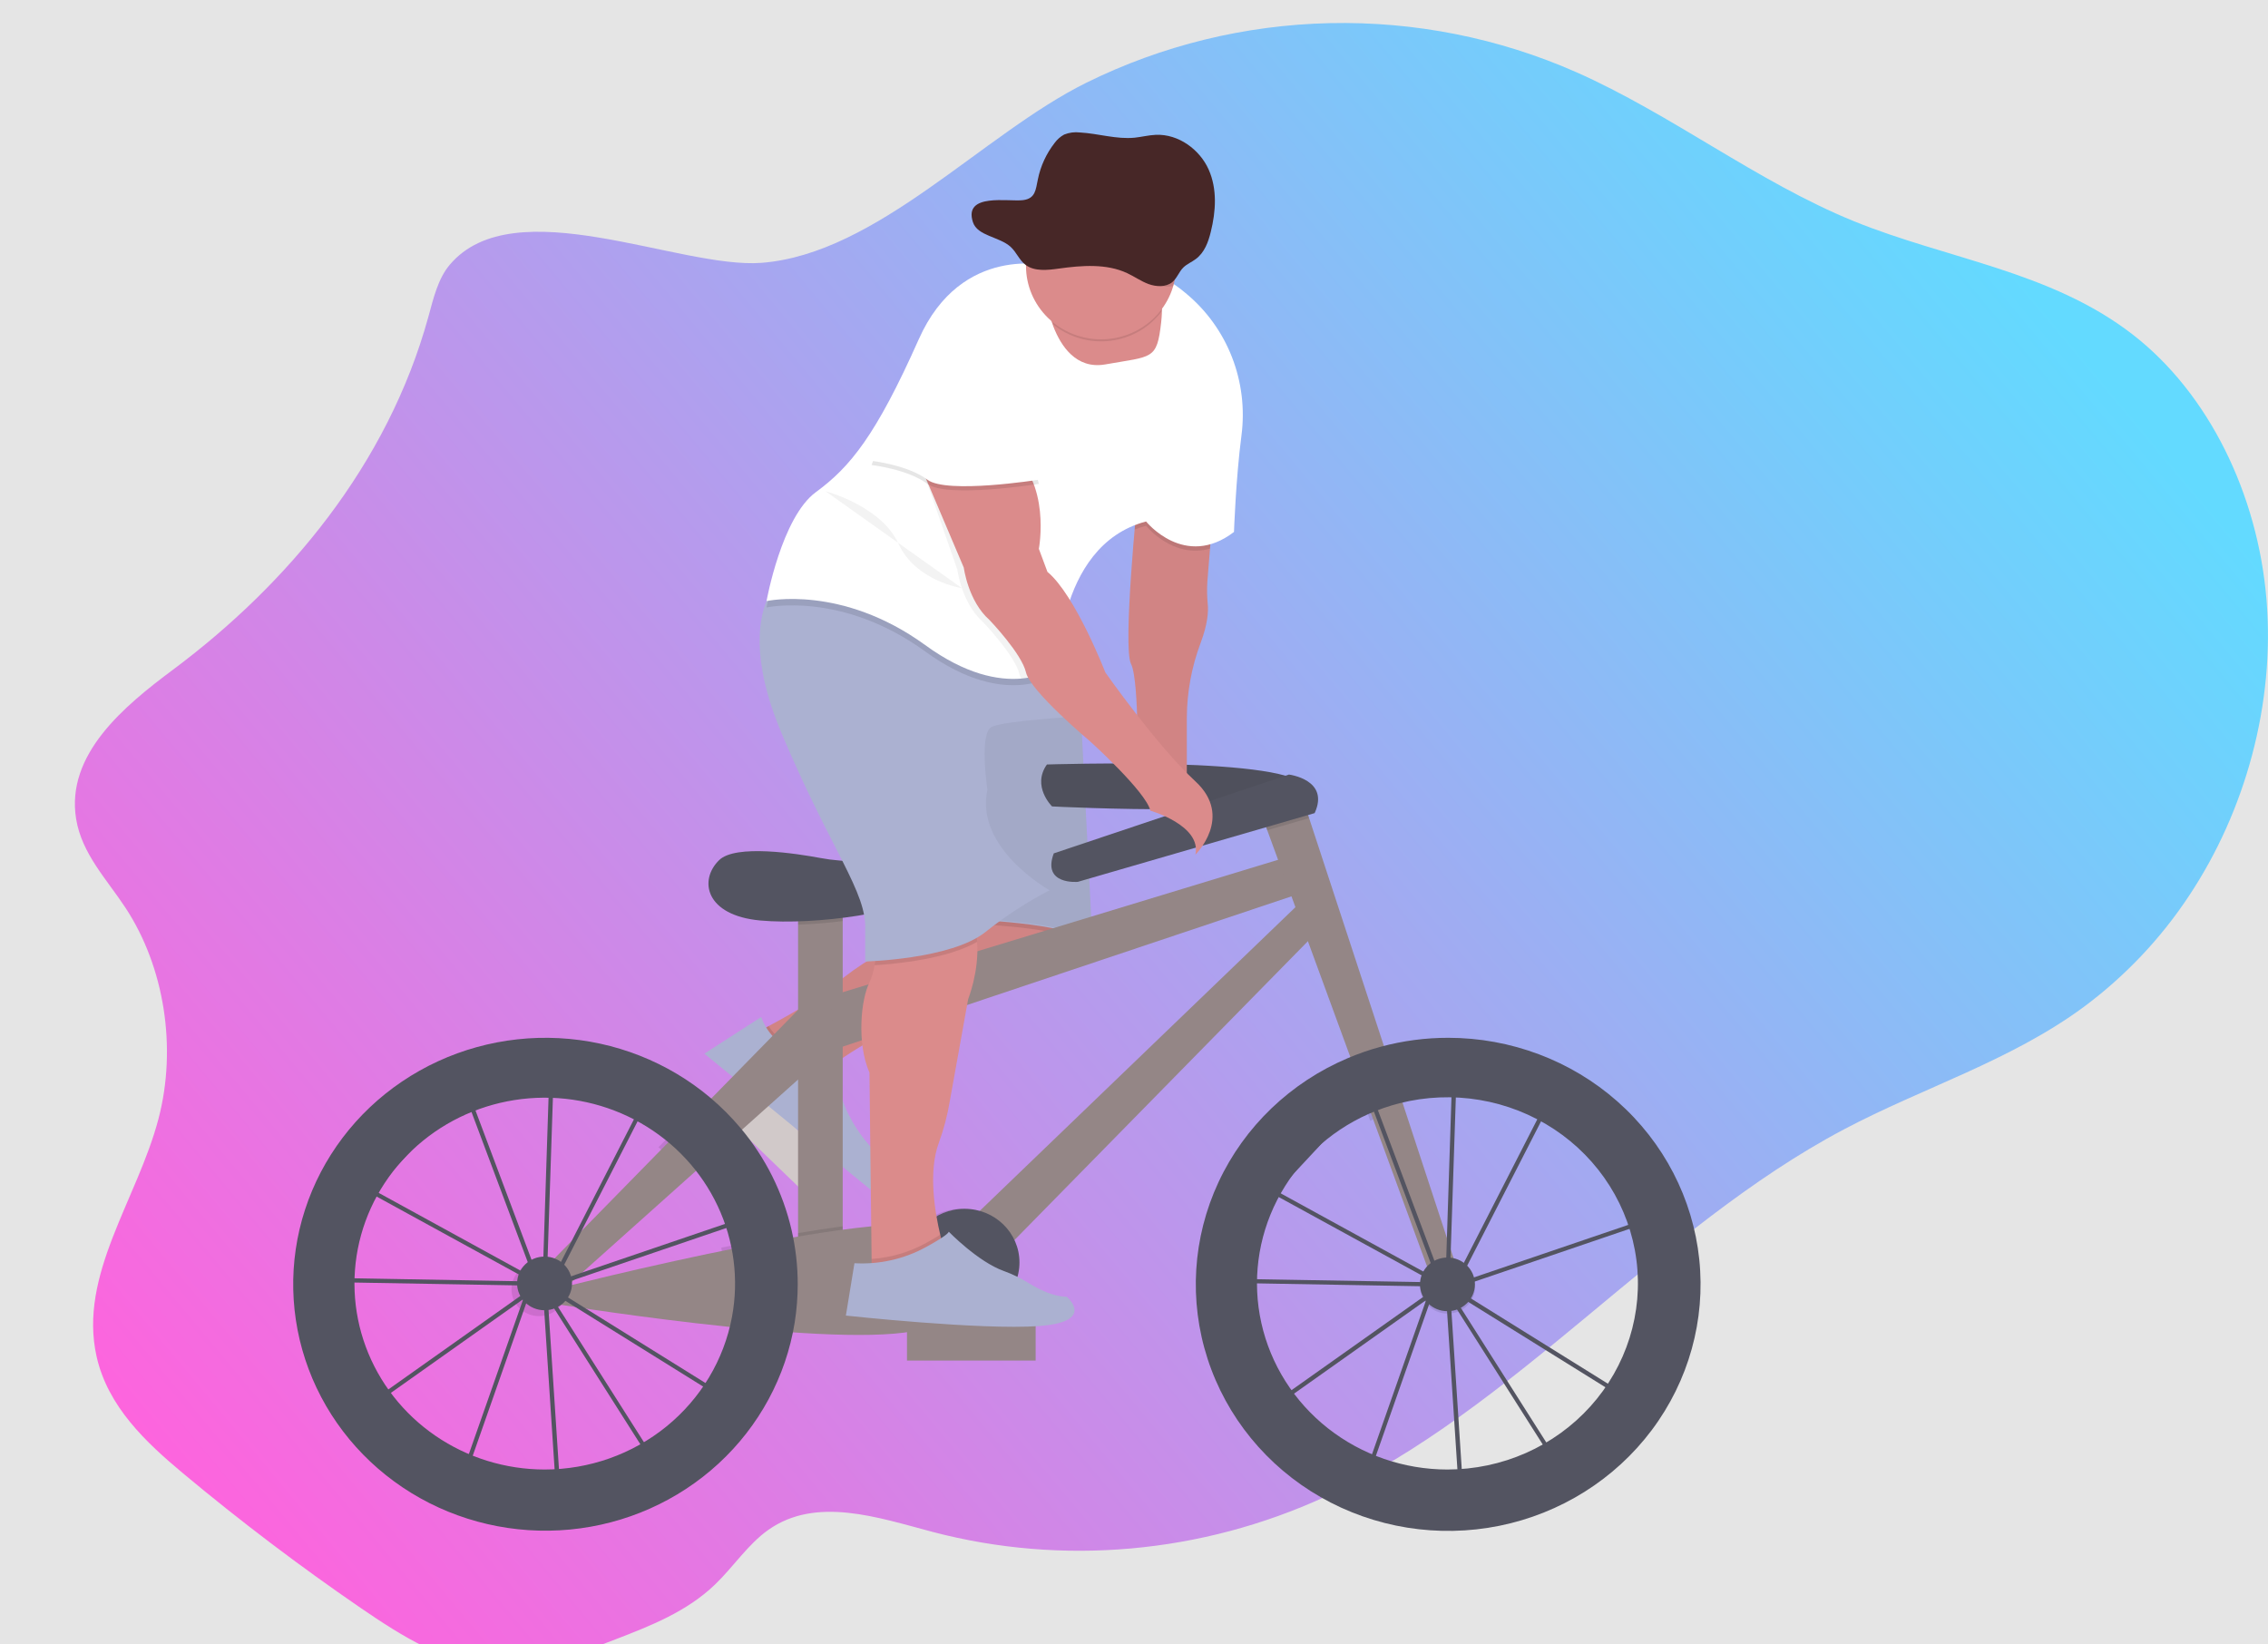 <svg width="789" height="572" viewBox="0 0 789 572" fill="none" xmlns="http://www.w3.org/2000/svg">
<rect width="789" height="572" fill="#E5E5E5"/>
<g id="undraw_Ride_a_bicycle_2yok 1">
<g clip-path="url(#clip0)">
<g id="back">
<g id="Vector" filter="url(#filter0_dd)">
<path d="M156.45 84.112C152.362 88.957 150.788 95.771 149.028 102.176C134.854 153.795 99.928 195.316 60.154 224.973C43.31 237.535 22.804 254.383 26.489 276.906C28.473 289.002 37.179 297.907 43.646 307.758C57.215 328.387 61.616 356.427 55.149 381.122C47.794 409.22 27.235 435.438 33.598 463.849C37.522 481.338 50.844 493.783 63.653 504.48C83.634 521.158 104.253 536.781 125.507 551.349C139.755 561.114 154.913 570.616 171.518 571.854C186.139 572.947 200.461 567.519 214.344 562.163C226.473 557.477 238.908 552.603 248.702 543.217C255.095 537.089 260.19 529.183 267.292 524.169C283.971 512.394 305.395 519.856 324.522 524.898C369.652 536.732 417.953 532.411 460.898 512.7C526.773 482.46 576.984 418.955 641.42 384.882C669.124 370.228 699.261 361.134 724.915 342.262C739.367 331.516 751.788 318.387 761.616 303.467C781.011 274.239 791.499 236.974 788.47 200.497C785.442 164.019 768.471 128.867 741.818 108.275C713.285 86.232 677.248 82.115 644.784 68.882C611.26 55.212 581.437 31.72 548.234 17.051C521.368 5.215 492.129 -0.595 462.664 0.046C433.199 0.688 404.254 7.766 377.955 20.76C341.82 38.613 305.194 80.264 264.949 83.427C236.275 85.613 178.843 57.573 156.45 84.112Z" fill="url(#paint0_linear)"/>
</g>
</g>
<g id="man-bike">
<path id="Vector_2" d="M288.686 403.91L256.828 373.201L246.873 383.055L278.73 413.765L288.686 403.91Z" fill="#D1C9C9"/>
<path id="Vector_3" d="M264.427 358.504C264.427 358.504 282.92 348.973 290.066 342.837C294.368 339.16 298.993 335.861 303.888 332.978L327.088 319.184L375.575 315.541L377.813 323.556C377.813 323.556 381.543 335.215 344.245 345.417C306.947 355.618 288.298 371.649 288.298 371.649C288.298 371.649 264.427 379.635 264.427 358.504Z" fill="#DB8B8B"/>
<path id="Vector_4" opacity="0.1" d="M290.275 370.068C288.954 371.052 288.298 371.62 288.298 371.62C288.298 371.62 264.427 379.636 264.427 358.504C264.427 358.504 265.584 357.906 267.411 356.908C269.258 359.845 271.844 362.271 274.923 363.953C278.003 365.636 281.472 366.519 285.001 366.519H287.53L290.275 370.068Z" fill="black"/>
<path id="Vector_5" opacity="0.05" d="M377.112 327.579C375.038 331.87 367.884 338.924 344.245 345.388C313.951 353.673 295.959 365.791 290.275 370.068C288.954 371.052 288.298 371.62 288.298 371.62C288.298 371.62 264.427 379.636 264.427 358.504C264.427 358.504 265.584 357.906 267.411 356.908C272.954 353.942 284.688 347.435 290.043 342.808C294.345 339.13 298.97 335.831 303.866 332.949L327.065 319.155L335.704 318.506L375.553 315.512L377.791 323.527C377.791 323.527 378.313 325.094 377.112 327.579Z" fill="black"/>
<path id="Vector_6" d="M264.8 353.767L245.032 366.519L302.919 413.884C302.919 413.884 311.423 408.783 306.947 402.953C306.947 402.953 292.028 390.566 291.282 373.077L286.806 367.248H284.277C280.001 367.248 275.831 365.952 272.342 363.537C268.852 361.122 266.217 357.708 264.8 353.767V353.767Z" fill="#ABB1D1"/>
<path id="Vector_7" opacity="0.1" d="M377.112 327.579C365.176 321.946 336.039 321.341 336.039 321.341L335.726 318.506L375.575 315.512L377.813 323.527C377.813 323.527 378.313 325.094 377.112 327.579Z" fill="black"/>
<path id="Vector_8" d="M336.039 319.884C336.039 319.884 371.099 320.612 380.051 327.899L375.575 239.729H327.088L336.039 319.884Z" fill="#ABB1D1"/>
<path id="Vector_9" opacity="0.05" d="M336.039 319.519C336.039 319.519 371.099 320.248 380.051 327.535L375.575 239.364H327.088L336.039 319.519Z" fill="black"/>
<path id="Vector_10" d="M364.207 265.932C364.207 265.932 451.969 263.017 453.759 274.101C455.549 285.184 365.997 280.513 365.997 280.513C365.997 280.513 358.836 273.51 364.207 265.932Z" fill="#535461"/>
<path id="Vector_11" opacity="0.05" d="M364.207 265.932C364.207 265.932 451.969 263.017 453.759 274.101C455.549 285.184 365.997 280.513 365.997 280.513C365.997 280.513 358.836 273.51 364.207 265.932Z" fill="black"/>
<path id="Vector_12" d="M293.162 310.258H277.638V442.062H293.162V310.258Z" fill="#948686"/>
<path id="Vector_13" opacity="0.1" d="M293.162 310.25V320.401C288 321.057 282.718 321.472 277.638 321.633V310.25H293.162Z" fill="black"/>
<path id="Vector_14" d="M291.998 299.328C289.82 299.163 287.653 298.878 285.508 298.475C277.094 296.901 255.879 293.6 250.172 299.204C243.011 306.199 245.398 318.448 264.502 320.197C283.606 321.946 316.443 317.282 323.015 310.28C323.015 310.251 311.132 300.763 291.998 299.328Z" fill="#535461"/>
<path id="Vector_15" d="M288.984 346.415L451.976 296.843L457.347 309.092L290.178 365.076L288.984 346.415Z" fill="#948686"/>
<path id="Vector_16" d="M337.345 424.566L454.96 311.424L461.524 320.751L349.28 435.059L337.345 424.566Z" fill="#948686"/>
<path id="Vector_17" opacity="0.1" d="M487.543 386.092C483.817 387.033 480.182 388.294 476.682 389.859L469.551 370.396C473.294 368.802 477.147 367.47 481.083 366.41L487.543 386.092Z" fill="black"/>
<path id="Vector_18" d="M507.498 443.227L499.143 447.891L440.854 288.798L438.243 281.679L451.976 274.093L455.415 284.572L507.498 443.227Z" fill="#948686"/>
<path id="Vector_19" opacity="0.1" d="M455.415 284.572L440.854 288.798L438.243 281.679L451.976 274.093L455.415 284.572Z" fill="black"/>
<path id="Vector_20" d="M366.594 296.843L448.388 269.43C448.388 269.43 462.718 271.179 457.34 282.845L374.956 306.753C374.956 306.753 362.424 307.919 366.594 296.843Z" fill="#535461"/>
<path id="Vector_21" opacity="0.1" d="M274.356 448.765C274.355 453.235 274.001 457.698 273.297 462.115C266.136 461.612 258.736 460.883 251.485 460.155C253.096 451.49 252.895 442.597 250.896 434.01C257.96 432.552 265.173 431.161 272.215 429.9C273.642 436.092 274.36 442.419 274.356 448.765V448.765Z" fill="black"/>
<path id="Vector_22" opacity="0.1" d="M293.162 426.555V442.054H277.638V428.938C283.009 428.027 288.231 427.218 293.162 426.555Z" fill="black"/>
<path id="Vector_23" d="M192.86 448.496C192.86 448.496 318.241 416.434 328.386 428.668C338.531 440.903 349.28 457.24 317.666 463.069C286.053 468.899 190.495 453.152 190.495 453.152L192.86 448.496Z" fill="#948686"/>
<path id="Vector_24" opacity="0.1" d="M254.528 394.486L238.595 408.732C235.773 405.193 232.583 401.95 229.076 399.055L243.951 383.876C247.78 387.111 251.319 390.661 254.528 394.486V394.486Z" fill="black"/>
<path id="Vector_25" d="M188.683 442.062L282.412 346.415L285.404 368.574L193.457 450.806L188.683 442.062Z" fill="#948686"/>
<path id="Vector_26" opacity="0.1" d="M187.489 457.808C192.767 457.808 197.045 453.629 197.045 448.474C197.045 443.319 192.767 439.14 187.489 439.14C182.212 439.14 177.933 443.319 177.933 448.474C177.933 453.629 182.212 457.808 187.489 457.808Z" fill="black"/>
<path id="Vector_27" opacity="0.1" d="M503.619 456.934C508.896 456.934 513.175 452.755 513.175 447.6C513.175 442.444 508.896 438.265 503.619 438.265C498.341 438.265 494.063 442.444 494.063 447.6C494.063 452.755 498.341 456.934 503.619 456.934Z" fill="black"/>
<path id="Vector_28" opacity="0.1" d="M334.353 457.808C344.904 457.808 353.457 449.453 353.457 439.147C353.457 428.84 344.904 420.485 334.353 420.485C323.803 420.485 315.249 428.84 315.249 439.147C315.249 449.453 323.803 457.808 334.353 457.808Z" fill="black"/>
<path id="Vector_29" d="M335.554 457.808C346.105 457.808 354.658 449.453 354.658 439.147C354.658 428.84 346.105 420.485 335.554 420.485C325.004 420.485 316.45 428.84 316.45 439.147C316.45 449.453 325.004 457.808 335.554 457.808Z" fill="#535461"/>
<path id="Vector_30" d="M330.454 437.745L330.448 437.749C328.204 439.388 327.746 442.493 329.423 444.685L344.586 464.491C346.263 466.682 349.442 467.13 351.686 465.491L351.692 465.487C353.935 463.848 354.394 460.743 352.716 458.551L337.554 438.746C335.876 436.554 332.697 436.106 330.454 437.745Z" fill="#6C63FF"/>
<path id="Vector_31" d="M421.824 179.977L420.049 201.917C419.845 204.697 419.882 207.488 420.161 210.261C420.392 212.717 420.161 217.016 417.699 223.574C414.539 231.951 412.905 240.805 412.873 249.734V274.705L395.716 271.791C395.716 271.791 396.462 236.814 393.478 230.985C390.494 225.155 395.716 173.419 395.716 173.419L421.824 179.977Z" fill="#DB8B8B"/>
<path id="Vector_32" opacity="0.05" d="M420.944 190.849L420.049 201.917C419.847 204.694 419.887 207.483 420.168 210.254C420.4 212.709 420.168 217.008 417.707 223.574C414.546 231.951 412.913 240.805 412.88 249.734V274.705L395.723 271.791C395.723 271.791 396.469 236.814 393.486 230.985C391.374 226.853 393.374 199.695 394.724 184.196C395.283 177.82 395.723 173.419 395.723 173.419L421.832 179.977L420.944 190.849Z" fill="black"/>
<path id="Vector_33" d="M336.8 347.574L330.348 383.425C329.534 388.211 328.286 392.918 326.618 397.488C322.836 407.588 325.253 421.746 327.088 429.47C327.901 432.88 328.58 435.037 328.58 435.037L309.185 445.239L303.217 440.867V437.952L302.471 373.099C297.995 362.898 299.487 347.595 302.471 341.766C303.32 339.851 303.916 337.838 304.247 335.776C305.738 327.965 306.201 316.991 306.201 316.991C306.201 316.991 318.136 297.316 332.31 310.433C337.531 315.264 339.515 321.581 339.933 327.63C340.664 337.984 336.8 347.574 336.8 347.574Z" fill="#DB8B8B"/>
<path id="Vector_34" opacity="0.1" d="M339.933 327.608C329.587 333.612 311.587 335.31 304.247 335.754C305.738 327.943 306.201 316.969 306.201 316.969C306.201 316.969 318.136 297.295 332.309 310.411C337.531 315.242 339.515 321.56 339.933 327.608Z" fill="black"/>
<path id="Vector_35" d="M365.132 309.682C357.199 313.809 349.703 318.69 342.753 324.256C330.818 333.729 300.979 334.457 300.979 334.457V323.527C301.725 310.411 289.044 295.837 271.887 255.031C260.929 228.973 263.965 214.225 267.59 206.938C269.649 202.821 271.887 201.109 271.887 201.109L365.132 218.597L368.466 228.361L375.575 249.202C375.575 249.202 349.467 250.659 344.991 252.845C340.515 255.031 343.499 274.705 343.499 274.705C339.023 295.109 365.132 309.682 365.132 309.682Z" fill="#ABB1D1"/>
<path id="Vector_36" opacity="0.1" d="M421.824 179.977L420.944 190.849C407.965 194.492 398.7 182.892 398.7 182.892C397.346 183.246 396.015 183.682 394.716 184.196C395.276 177.82 395.716 173.419 395.716 173.419L421.824 179.977Z" fill="black"/>
<path id="Vector_37" opacity="0.1" d="M368.466 228.361C368.115 231.764 368.115 233.899 368.115 233.899C368.115 233.899 350.958 247.744 321.866 226.613C292.774 205.481 266.665 211.31 266.665 211.31C266.665 211.31 266.971 209.62 267.59 206.938C269.649 202.821 271.887 201.109 271.887 201.109L365.132 218.597L368.466 228.361Z" fill="black"/>
<path id="Vector_38" d="M431.88 151.522C429.933 166.351 429.284 185.041 429.284 185.041C412.127 198.158 398.7 181.398 398.7 181.398C382.498 185.646 374.881 199.498 371.293 211.587C369.371 218.126 368.304 224.876 368.116 231.677C368.116 231.677 363.58 235.32 355.225 236.049C347.326 236.697 336.002 234.686 321.866 224.39C292.774 203.258 266.665 209.088 266.665 209.088C266.665 209.088 271.887 179.941 283.822 171.196C295.758 162.452 304.709 151.522 319.628 118.003C334.547 84.483 365.132 92.499 365.132 92.499C365.132 92.499 366.624 85.941 394.224 92.499C400.947 94.22 407.169 97.44 412.403 101.906C427.166 114.031 434.327 132.839 431.88 151.522Z" fill="white"/>
<path id="Vector_39" d="M404.197 108.931C404.16 109.9 404.078 110.978 403.944 112.18C402.452 125.297 400.96 123.839 384.549 126.754C374.344 128.568 369.04 120.24 366.489 113.682C365.566 111.306 364.869 108.852 364.408 106.351L400.214 100.522C400.214 100.522 404.503 99.348 404.197 108.931Z" fill="#DB8B8B"/>
<path id="Vector_40" opacity="0.05" d="M371.293 211.624C369.371 218.163 368.304 224.913 368.115 231.713C368.115 231.713 363.58 235.357 355.225 236.085C354.99 235.621 354.81 235.132 354.688 234.628C353.196 228.07 342.007 216.411 342.007 216.411C334.547 209.853 333.055 198.194 333.055 198.194L320.747 162.853L316.644 159.574C316.644 159.574 333.801 146.458 348.721 157.388C363.64 168.318 359.164 191.636 359.164 191.636L362.148 199.651C365.244 202.202 368.391 206.698 371.293 211.624Z" fill="black"/>
<path id="Vector_41" d="M318.882 158.845L335.293 197.465C335.293 197.465 336.785 209.124 344.245 215.682C344.245 215.682 355.434 227.341 356.926 233.899C358.418 240.457 379.305 257.946 379.305 257.946C379.305 257.946 398.7 275.434 400.192 281.992C400.192 281.992 418.095 287.093 415.857 297.295C415.857 297.295 429.284 284.178 415.857 271.791C402.43 259.403 384.527 233.899 384.527 233.899C384.527 233.899 374.083 206.938 364.386 198.923L361.402 190.907C361.402 190.907 365.878 167.589 350.958 156.659C336.039 145.729 318.882 158.845 318.882 158.845Z" fill="#DB8B8B"/>
<path id="Vector_42" opacity="0.1" d="M328.58 435.015L309.185 445.217L303.217 440.845V437.93C309.919 437.465 316.43 435.546 322.276 432.312C324.067 431.321 325.753 430.344 327.103 429.485C327.886 432.858 328.58 435.015 328.58 435.015Z" fill="black"/>
<path id="Vector_43" opacity="0.1" d="M350.958 128.241L361.402 168.318C361.402 168.318 329.326 173.419 322.612 168.318C315.898 163.217 303.217 161.76 303.217 161.76C303.217 161.76 316.644 123.868 324.104 119.496C331.564 115.124 350.958 128.241 350.958 128.241Z" fill="black"/>
<path id="Vector_44" d="M350.958 126.783L361.402 166.861C361.402 166.861 329.326 171.961 322.612 166.861C315.898 161.76 303.217 160.303 303.217 160.303C303.217 160.303 316.644 122.411 324.104 118.039C331.564 113.667 350.958 126.783 350.958 126.783Z" fill="white"/>
<path id="Vector_45" opacity="0.1" d="M404.197 108.202C402.108 111.019 399.451 113.389 396.389 115.166C393.327 116.943 389.926 118.089 386.394 118.534C382.862 118.979 379.274 118.713 375.851 117.753C372.428 116.794 369.242 115.16 366.489 112.953C365.566 110.577 364.869 108.123 364.408 105.622L400.214 99.793C400.214 99.793 404.503 98.62 404.197 108.202Z" fill="black"/>
<path id="Vector_46" d="M409.143 92.535C409.143 99.299 406.392 105.786 401.496 110.569C396.6 115.352 389.959 118.039 383.035 118.039C376.11 118.039 369.469 115.352 364.573 110.569C359.677 105.786 356.926 99.299 356.926 92.535C356.926 92.113 356.926 91.69 356.926 91.267C357.098 84.503 360.014 78.083 365.032 73.419C370.05 68.755 376.759 66.229 383.684 66.397C390.608 66.566 397.18 69.414 401.955 74.316C406.73 79.217 409.315 85.771 409.143 92.535V92.535Z" fill="#DB8B8B"/>
<path id="Vector_47" opacity="0.1" d="M409.143 92.535C409.146 94.886 408.814 97.225 408.159 99.487C406.14 99.916 404.036 99.728 402.131 98.948C399.341 97.876 396.947 96.033 394.269 94.707C386.727 90.976 377.753 91.712 369.399 92.943C365.251 93.555 360.544 94.124 357.284 91.544C357.172 91.458 357.065 91.365 356.963 91.267C357.136 84.503 360.051 78.083 365.069 73.419C370.087 68.755 376.797 66.229 383.721 66.397C390.645 66.566 397.218 69.414 401.992 74.316C406.767 79.217 409.353 85.771 409.18 92.535H409.143Z" fill="black"/>
<path id="Vector_48" opacity="0.05" d="M287.179 170.868C287.179 170.868 306.574 175.969 312.542 189.085C318.509 202.202 334.652 204.599 334.652 204.599" fill="black"/>
<path id="Vector_49" d="M360.283 459.426H315.525V473.271H360.283V459.426Z" fill="#948686"/>
<path id="Vector_50" d="M322.247 433.733C326.252 431.547 329.766 429.361 330.072 428.457C330.072 428.457 340.179 438.877 349.183 442.113C352.211 443.205 355.109 444.612 357.829 446.31C361.394 448.496 366.482 451.068 371.099 451.068C371.099 451.068 381.543 459.812 361.402 461.27C341.261 462.727 294.266 457.626 294.266 457.626L297.249 439.409C305.968 439.909 314.648 437.937 322.247 433.733Z" fill="#ABB1D1"/>
</g>
<g id="left-wheel">
<path id="Vector_51" d="M193.548 520.42L188.871 449.053L188.774 448.9L184.059 450.503L162.367 512.331L127.866 488.438L182.821 449.519L182.873 449.366L183.186 449.257L186.73 446.743L129.112 415.184L114.998 430.34L117.236 444.549L183.492 445.73V447.187L115.998 446.007L113.447 429.874L132.767 409.135L161.673 376.199L162.188 377.562L168.305 371.004L191.027 374.982V374.1L192.518 374.144V375.244L226.355 381.161L194.809 442.815L190.206 446.072V446.437V446.845L263.161 422.011L254.5 488.474L192.586 449.949L190.407 448.754L226.915 506.232L193.548 520.42ZM190.564 451.676L194.928 518.263L224.803 505.598L190.564 451.676ZM130.455 488.423L161.628 510.014L182.023 451.909L130.455 488.423ZM191.862 447.865L193.421 448.717L253.359 486.026L261.415 424.183L191.862 447.865ZM186.566 442.618L188.438 445.57L188.766 445.336L191.004 376.454L168.819 372.578L162.732 379.136L186.566 442.618ZM130.306 414.156L186.133 444.761L185.163 443.209L161.606 380.345L133.864 410.126L130.306 414.156ZM192.518 376.709L190.281 444.272L193.652 441.882L224.169 382.262L192.518 376.709Z" fill="#535461"/>
<path id="Vector_52" d="M275.372 427.848C272.38 414.863 266.324 402.741 257.685 392.449C254.479 388.624 250.942 385.074 247.115 381.839C232.4 369.429 213.883 362.142 194.471 361.124C175.058 360.105 155.848 365.411 139.857 376.21C123.865 387.009 111.997 402.688 106.114 420.789C100.232 438.889 100.668 458.385 107.355 476.216C114.041 494.048 126.6 509.206 143.059 519.312C159.519 529.418 178.947 533.899 198.296 532.052C217.644 530.206 235.818 522.136 249.963 509.109C264.109 496.082 273.427 478.836 276.454 460.078C277.158 455.661 277.512 451.198 277.513 446.728C277.518 440.377 276.8 434.044 275.372 427.848ZM189.445 511.173C175.845 511.159 162.579 507.053 151.451 499.415C140.323 491.777 131.874 480.976 127.251 468.481C122.629 455.986 122.059 442.404 125.617 429.582C129.176 416.759 136.69 405.318 147.14 396.815C157.59 388.311 170.467 383.158 184.02 382.055C197.574 380.952 211.146 383.954 222.891 390.652C234.637 397.35 243.986 407.419 249.667 419.49C255.347 431.561 257.085 445.048 254.642 458.117C251.844 473.014 243.789 486.481 231.876 496.175C219.964 505.869 204.949 511.176 189.445 511.173V511.173Z" fill="#535461"/>
<path id="Vector_53" d="M189.445 455.771C194.723 455.771 199.001 451.592 199.001 446.437C199.001 441.281 194.723 437.102 189.445 437.102C184.168 437.102 179.889 441.281 179.889 446.437C179.889 451.592 184.168 455.771 189.445 455.771Z" fill="#535461"/>
</g>
<g id="right-wheel">
<path id="Vector_54" d="M507.639 520.748L502.969 449.411L502.872 449.258L498.158 450.861L476.458 512.66L441.957 488.759L496.927 449.841L496.979 449.687L497.292 449.578L500.836 447.064L443.218 415.505L429.097 430.662L431.335 444.871L497.576 446.022V447.48L430.082 446.299L427.545 430.188L446.858 409.457L475.742 376.542L476.256 377.905L482.373 371.347L505.155 375.333V374.451L506.647 374.495V375.595L540.483 381.512L508.907 443.195L504.304 446.452V446.816V447.225L577.267 422.391L568.606 488.854L506.691 450.329L504.513 449.134L541.02 506.619L507.639 520.748ZM504.655 452.005L509.019 518.592L538.894 505.927L504.655 452.005ZM444.553 488.759L475.727 510.35L496.121 452.245L444.553 488.759ZM505.96 448.201L507.519 449.054L567.457 486.362L575.514 424.519L505.96 448.201ZM500.664 442.954L502.536 445.906L502.865 445.672L505.103 376.79L482.918 372.899L476.831 379.457L500.664 442.954ZM444.426 414.499L500.254 445.104L499.284 443.552L475.727 380.689L447.977 410.477L444.426 414.499ZM506.617 377.053L504.379 444.594L507.751 442.204L538.268 382.583L506.617 377.053Z" fill="#535461"/>
<path id="Vector_55" d="M503.842 361C495.925 360.991 488.043 362.031 480.411 364.09C476.475 365.15 472.622 366.482 468.879 368.076C448.939 376.519 432.914 391.886 423.903 411.205C414.892 430.523 413.536 452.42 420.097 472.658C426.658 492.897 440.67 510.039 459.422 520.77C478.174 531.5 500.334 535.055 521.614 530.748C542.895 526.44 561.784 514.576 574.627 497.451C587.47 480.325 593.355 459.155 591.143 438.036C588.931 416.917 578.779 397.35 562.652 383.12C546.524 368.89 525.567 361.009 503.834 361H503.842ZM503.544 511.174C488.415 511.168 473.743 506.107 461.966 496.831C450.188 487.556 442.013 474.624 438.798 460.183C435.583 445.742 437.522 430.662 444.292 417.446C451.063 404.23 462.258 393.674 476.018 387.531C479.518 385.966 483.152 384.706 486.879 383.764C495.989 381.454 505.498 381.066 514.773 382.625C524.048 384.185 532.877 387.656 540.672 392.808C548.467 397.96 555.05 404.675 559.981 412.505C564.913 420.336 568.081 429.102 569.274 438.222C570.468 447.341 569.659 456.604 566.902 465.395C564.146 474.185 559.504 482.301 553.286 489.203C547.068 496.105 539.417 501.634 530.841 505.422C522.266 509.21 512.963 511.171 503.551 511.174H503.544Z" fill="#535461"/>
<path id="Vector_56" d="M503.544 456.1C508.821 456.1 513.099 451.921 513.099 446.765C513.099 441.61 508.821 437.431 503.544 437.431C498.266 437.431 493.988 441.61 493.988 446.765C493.988 451.921 498.266 456.1 503.544 456.1Z" fill="#535461"/>
</g>
<g id="hat">
<path id="Vector_57" d="M338.465 77.28C340.054 82.147 347.685 82.3 351.602 85.886C353.638 87.751 354.585 90.505 356.823 92.167C359.934 94.484 364.425 93.974 368.386 93.42C376.36 92.313 384.924 91.65 392.115 95.009C394.666 96.196 396.956 97.858 399.619 98.827C402.282 99.796 405.587 99.913 407.75 98.193C409.48 96.816 410.115 94.55 411.681 93.034C412.897 91.839 414.59 91.168 415.978 90.119C419.021 87.875 420.334 84.217 421.199 80.719C422.99 73.52 423.504 65.759 420.454 58.932C417.403 52.104 410.062 46.544 402.051 46.901C399.597 47.011 397.202 47.63 394.755 47.892C388.377 48.526 382.074 46.435 375.674 46.078C373.817 45.857 371.934 46.108 370.206 46.806C368.903 47.514 367.779 48.497 366.916 49.685C363.986 53.434 361.98 57.793 361.053 62.422C360.307 65.912 360.27 69.075 355.891 69.614C350.915 70.255 335.101 66.984 338.465 77.28Z" fill="#472727"/>
</g>
</g>
</g>
<defs>
<filter id="filter0_dd" x="22.055" y="-0.002" width="770.931" height="579.997" filterUnits="userSpaceOnUse" color-interpolation-filters="sRGB">
<feFlood flood-opacity="0" result="BackgroundImageFix"/>
<feColorMatrix in="SourceAlpha" type="matrix" values="0 0 0 0 0 0 0 0 0 0 0 0 0 0 0 0 0 0 127 0"/>
<feOffset dy="4"/>
<feGaussianBlur stdDeviation="2"/>
<feColorMatrix type="matrix" values="0 0 0 0 0 0 0 0 0 0 0 0 0 0 0 0 0 0 0.25 0"/>
<feBlend mode="normal" in2="BackgroundImageFix" result="effect1_dropShadow"/>
<feColorMatrix in="SourceAlpha" type="matrix" values="0 0 0 0 0 0 0 0 0 0 0 0 0 0 0 0 0 0 127 0"/>
<feOffset dy="4"/>
<feGaussianBlur stdDeviation="2"/>
<feColorMatrix type="matrix" values="0 0 0 0 0 0 0 0 0 0 0 0 0 0 0 0 0 0 0.25 0"/>
<feBlend mode="normal" in2="effect1_dropShadow" result="effect2_dropShadow"/>
<feBlend mode="normal" in="SourceGraphic" in2="effect2_dropShadow" result="shape"/>
</filter>
<linearGradient id="paint0_linear" x1="641" y1="13" x2="47" y2="509" gradientUnits="userSpaceOnUse">
<stop stop-color="#63DAFF"/>
<stop offset="0.995" stop-color="#FF63DD"/>
</linearGradient>
<clipPath id="clip0">
<rect width="789" height="572" fill="white"/>
</clipPath>
</defs>
</svg>
